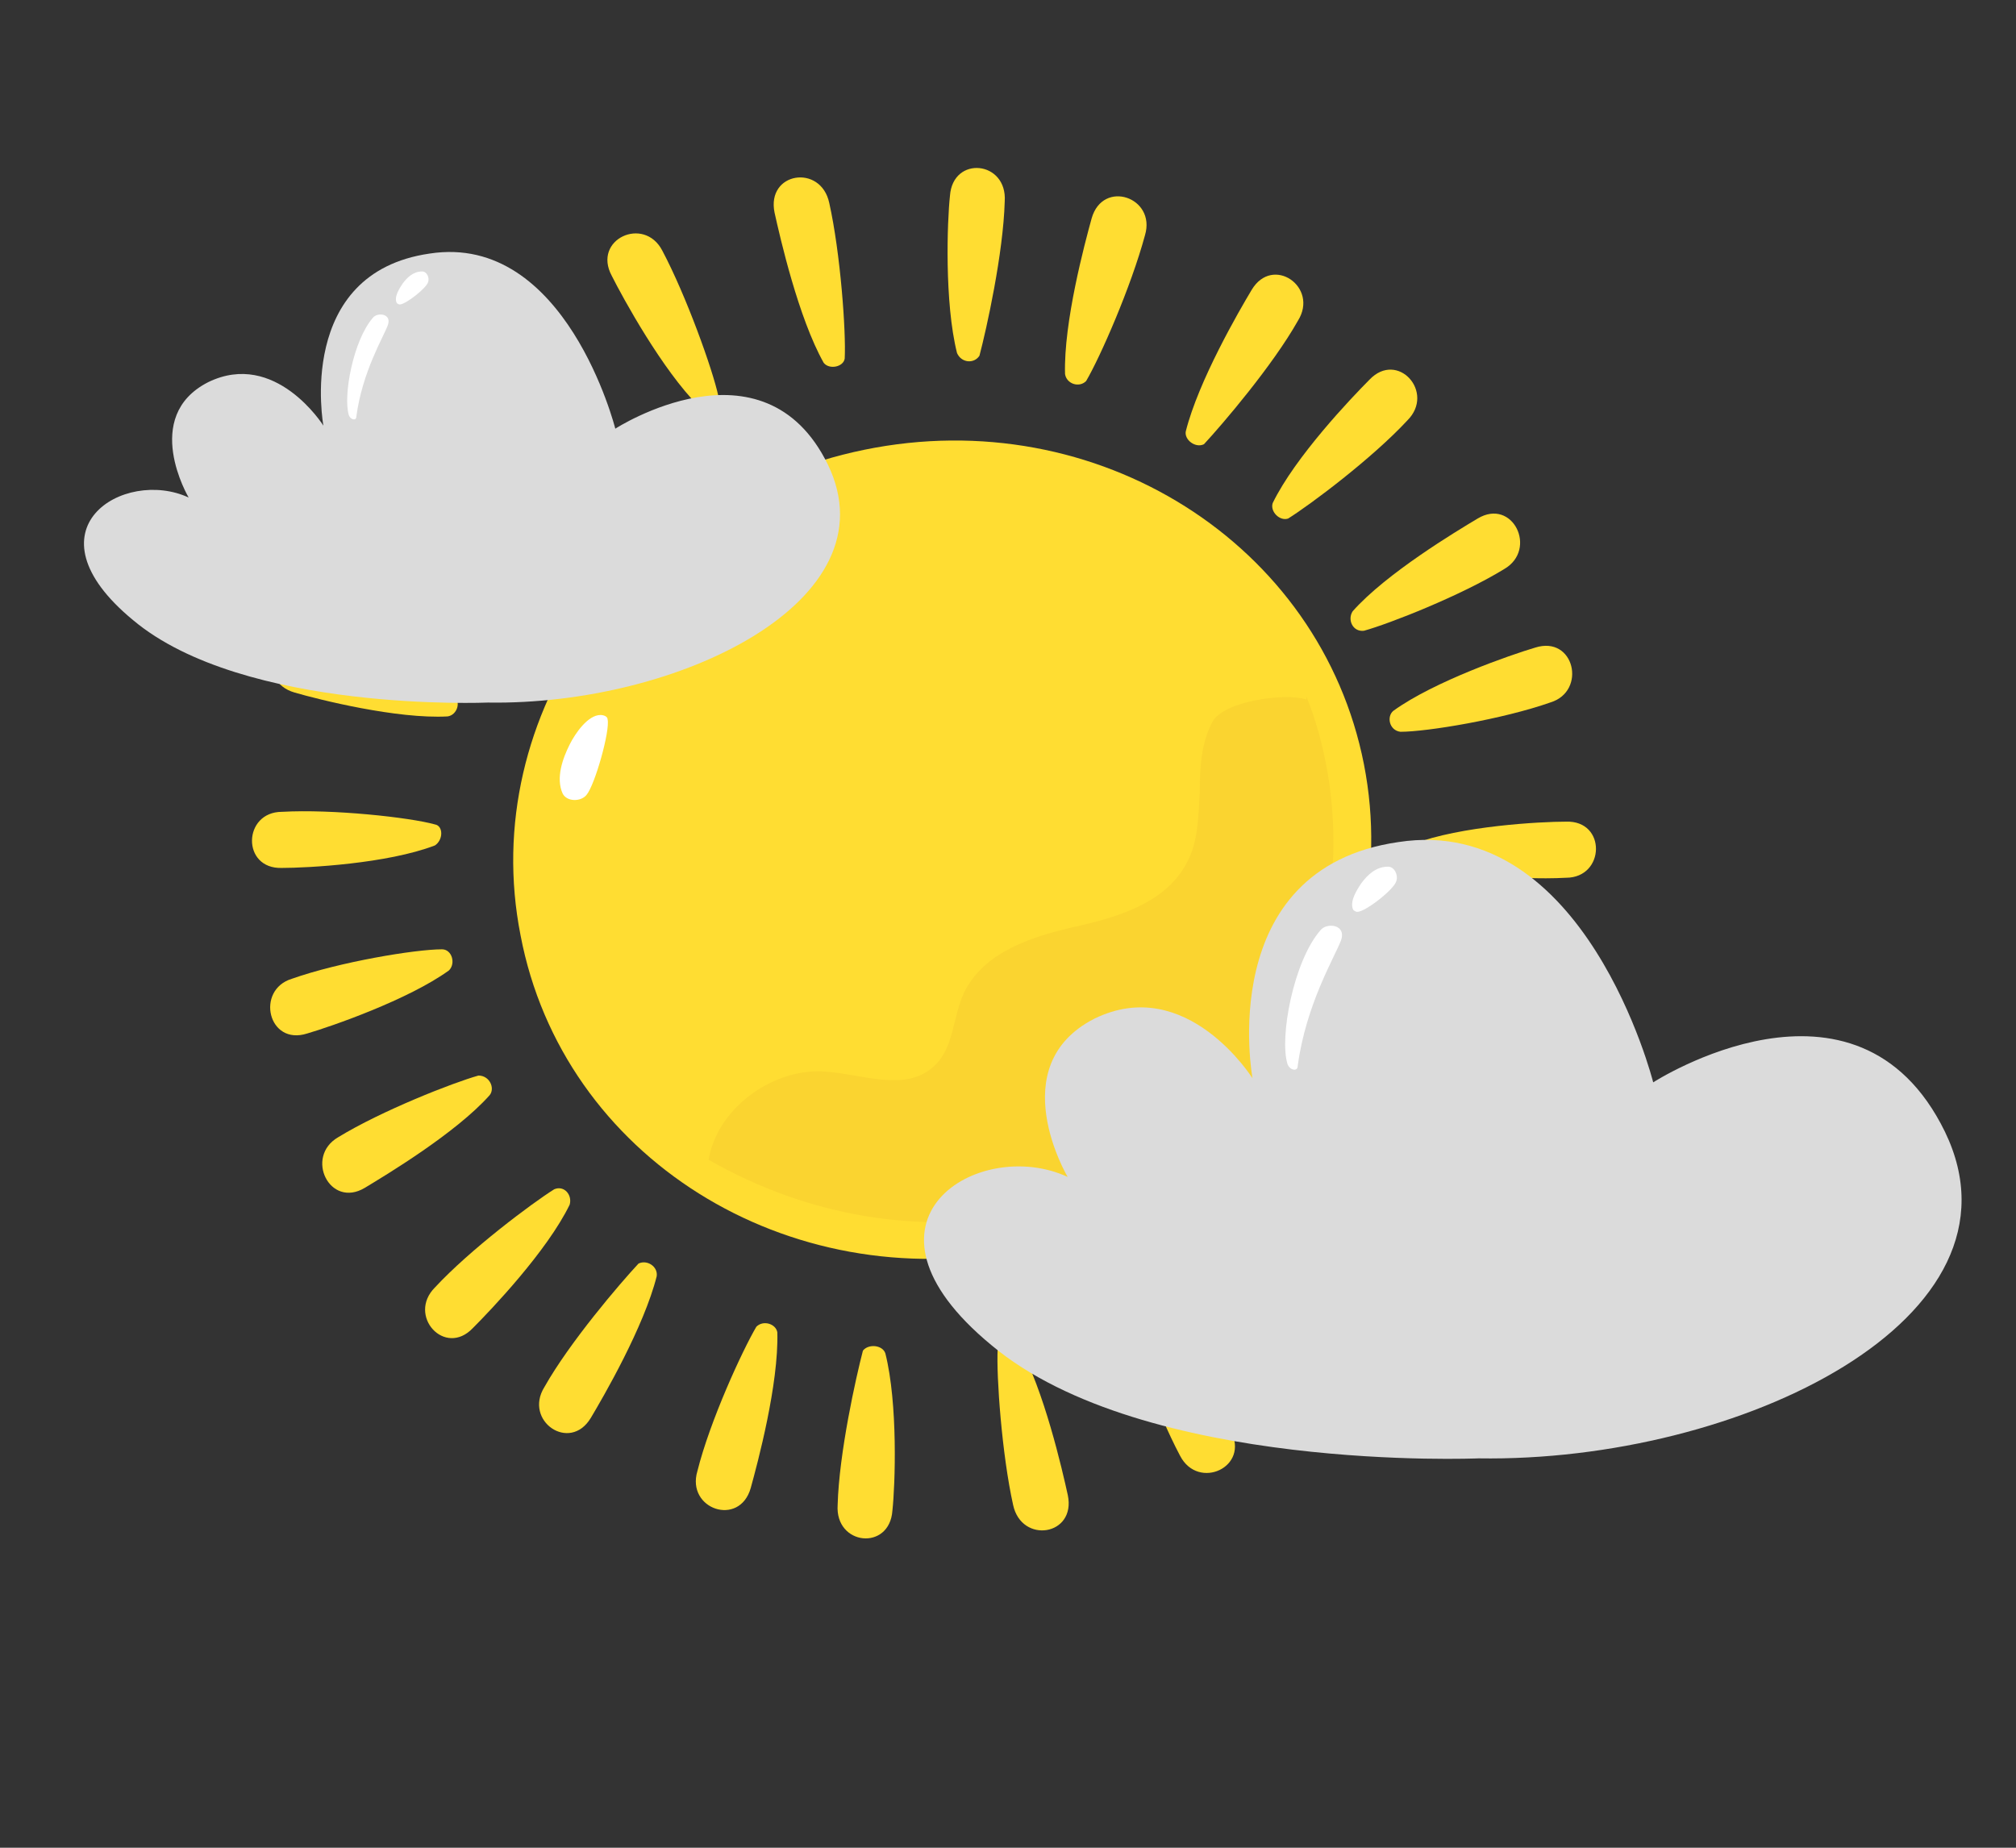 <svg width="24" height="22" viewBox="0 0 24 22" fill="none" xmlns="http://www.w3.org/2000/svg">
<rect x="0" y="0" width="24" height="22" fill="#333333" stroke="none"/>
<g id="Frame 1671">
<g id="Group">
<g id="Group_2">
<g id="Group_3">
<g id="Group_4">
<g id="Group_5">
<path id="Vector" d="M16.104 7.277C16.505 6.825 17.34 6.324 17.591 6.174C18.008 5.923 18.309 6.541 17.908 6.775C17.39 7.093 16.538 7.427 16.238 7.51C16.104 7.527 16.037 7.377 16.104 7.277Z" fill="#FFDD32"/>
</g>
</g>
<g id="Group_6">
<g id="Group_7">
<path id="Vector_2" d="M5.829 13.04C5.428 13.491 4.593 13.992 4.343 14.143C3.925 14.393 3.624 13.775 4.025 13.541C4.543 13.224 5.395 12.89 5.696 12.806C5.829 12.806 5.896 12.957 5.829 13.04Z" fill="#FFDD32"/>
</g>
</g>
<g id="Group_8">
<g id="Group_9">
<path id="Vector_3" d="M14.116 5.138C14.266 4.537 14.751 3.701 14.901 3.451C15.151 3.033 15.703 3.417 15.452 3.818C15.151 4.353 14.55 5.055 14.333 5.289C14.233 5.339 14.099 5.238 14.116 5.138Z" fill="#FFDD32"/>
</g>
</g>
<g id="Group_10">
<g id="Group_11">
<path id="Vector_4" d="M7.818 15.195C7.667 15.797 7.183 16.632 7.033 16.883C6.782 17.3 6.231 16.916 6.481 16.515C6.782 15.98 7.383 15.279 7.601 15.045C7.701 14.995 7.834 15.078 7.818 15.195Z" fill="#FFDD32"/>
</g>
</g>
<g id="Group_12">
<g id="Group_13">
<path id="Vector_5" d="M11.393 4.203C11.242 3.601 11.276 2.632 11.309 2.332C11.343 1.847 11.994 1.914 11.961 2.398C11.944 3.017 11.744 3.919 11.66 4.236C11.593 4.336 11.443 4.32 11.393 4.203Z" fill="#FFDD32"/>
</g>
</g>
<g id="Group_14">
<g id="Group_15">
<path id="Vector_6" d="M10.54 16.114C10.691 16.715 10.657 17.684 10.624 17.985C10.591 18.47 9.939 18.403 9.972 17.918C9.989 17.3 10.19 16.398 10.273 16.081C10.34 15.997 10.507 16.014 10.54 16.114Z" fill="#FFDD32"/>
</g>
</g>
<g id="Group_16">
<g id="Group_17">
<path id="Vector_7" d="M8.319 4.838C7.884 4.403 7.417 3.551 7.283 3.284C7.049 2.85 7.667 2.566 7.884 2.983C8.168 3.518 8.486 4.403 8.553 4.721C8.553 4.838 8.402 4.904 8.319 4.838Z" fill="#FFDD32"/>
</g>
</g>
<g id="Group_18">
<g id="Group_19">
<path id="Vector_8" d="M13.614 15.479C14.049 15.914 14.516 16.765 14.65 17.033C14.884 17.467 14.266 17.751 14.049 17.334C13.765 16.799 13.447 15.914 13.38 15.596C13.38 15.479 13.531 15.412 13.614 15.479Z" fill="#FFDD32"/>
</g>
</g>
<g id="Group_20">
<g id="Group_21">
<path id="Vector_9" d="M5.963 7.059C5.379 6.926 4.543 6.441 4.293 6.291C3.875 6.04 4.243 5.472 4.644 5.723C5.178 6.024 5.88 6.608 6.097 6.842C6.164 6.926 6.08 7.059 5.963 7.059Z" fill="#FFDD32"/>
</g>
</g>
<g id="Group_22">
<g id="Group_23">
<path id="Vector_10" d="M15.97 13.274C16.555 13.408 17.39 13.892 17.64 14.043C18.058 14.293 17.691 14.861 17.29 14.61C16.755 14.31 16.053 13.725 15.836 13.491C15.769 13.408 15.853 13.257 15.97 13.274Z" fill="#FFDD32"/>
</g>
</g>
<g id="Group_24">
<g id="Group_25">
<path id="Vector_11" d="M5.178 10.066C4.61 10.284 3.658 10.334 3.357 10.334C2.873 10.351 2.889 9.666 3.357 9.666C3.959 9.632 4.877 9.732 5.178 9.816C5.278 9.833 5.278 10 5.178 10.066Z" fill="#FFDD32"/>
</g>
</g>
<g id="Group_26">
<g id="Group_27">
<path id="Vector_12" d="M16.822 10.05C17.39 9.833 18.342 9.783 18.643 9.783C19.127 9.766 19.11 10.451 18.643 10.451C18.041 10.484 17.122 10.384 16.822 10.3C16.721 10.267 16.721 10.1 16.822 10.05Z" fill="#FFDD32"/>
</g>
</g>
</g>
<g id="Group_28">
<g id="Group_29">
<g id="Group_30">
<path id="Vector_13" d="M15.151 5.99C15.419 5.439 16.087 4.738 16.304 4.52C16.638 4.17 17.089 4.671 16.755 5.005C16.337 5.456 15.602 6.007 15.335 6.174C15.235 6.208 15.118 6.091 15.151 5.99Z" fill="#FFDD32"/>
</g>
</g>
<g id="Group_31">
<g id="Group_32">
<path id="Vector_14" d="M6.782 14.343C6.514 14.895 5.846 15.596 5.629 15.813C5.295 16.164 4.844 15.663 5.178 15.329C5.596 14.878 6.331 14.327 6.598 14.16C6.715 14.11 6.815 14.226 6.782 14.343Z" fill="#FFDD32"/>
</g>
</g>
<g id="Group_33">
<g id="Group_34">
<path id="Vector_15" d="M12.679 4.453C12.662 3.835 12.913 2.9 12.996 2.599C13.13 2.131 13.765 2.349 13.631 2.8C13.464 3.418 13.097 4.253 12.93 4.537C12.846 4.621 12.696 4.57 12.679 4.453Z" fill="#FFDD32"/>
</g>
</g>
<g id="Group_35">
<g id="Group_36">
<path id="Vector_16" d="M9.254 15.864C9.271 16.482 9.02 17.417 8.937 17.718C8.803 18.186 8.168 17.969 8.302 17.517C8.452 16.916 8.837 16.081 9.004 15.797C9.087 15.713 9.238 15.763 9.254 15.864Z" fill="#FFDD32"/>
</g>
</g>
<g id="Group_37">
<g id="Group_38">
<path id="Vector_17" d="M9.806 4.32C9.505 3.785 9.288 2.833 9.221 2.532C9.121 2.048 9.772 1.948 9.872 2.416C10.006 3.017 10.073 3.952 10.056 4.27C10.04 4.37 9.872 4.404 9.806 4.32Z" fill="#FFDD32"/>
</g>
</g>
<g id="Group_39">
<g id="Group_40">
<path id="Vector_18" d="M12.128 16.014C12.428 16.549 12.646 17.501 12.712 17.802C12.813 18.286 12.161 18.386 12.061 17.919C11.927 17.317 11.86 16.382 11.877 16.064C11.894 15.947 12.061 15.931 12.128 16.014Z" fill="#FFDD32"/>
</g>
</g>
<g id="Group_41">
<g id="Group_42">
<path id="Vector_19" d="M7.016 5.756C6.481 5.456 5.813 4.771 5.613 4.537C5.278 4.186 5.796 3.735 6.114 4.086C6.531 4.52 7.066 5.289 7.216 5.573C7.233 5.69 7.116 5.807 7.016 5.756Z" fill="#FFDD32"/>
</g>
</g>
<g id="Group_43">
<g id="Group_44">
<path id="Vector_20" d="M14.917 14.56C15.452 14.861 16.12 15.546 16.321 15.78C16.655 16.131 16.137 16.582 15.819 16.231C15.402 15.797 14.867 15.028 14.717 14.744C14.7 14.627 14.817 14.527 14.917 14.56Z" fill="#FFDD32"/>
</g>
</g>
<g id="Group_45">
<g id="Group_46">
<path id="Vector_21" d="M5.329 8.53C4.727 8.563 3.792 8.329 3.508 8.246C3.04 8.112 3.257 7.477 3.691 7.594C4.276 7.744 5.111 8.112 5.395 8.279C5.496 8.346 5.446 8.513 5.329 8.53Z" fill="#FFDD32"/>
</g>
</g>
<g id="Group_47">
<g id="Group_48">
<path id="Vector_22" d="M16.605 11.804C17.206 11.771 18.142 12.005 18.426 12.088C18.894 12.222 18.676 12.857 18.242 12.739C17.657 12.589 16.822 12.222 16.538 12.055C16.455 11.971 16.488 11.821 16.605 11.804Z" fill="#FFDD32"/>
</g>
</g>
<g id="Group_49">
<g id="Group_50">
<path id="Vector_23" d="M5.345 11.554C4.861 11.904 3.942 12.222 3.658 12.305C3.19 12.456 3.04 11.787 3.474 11.654C4.042 11.453 4.944 11.303 5.262 11.303C5.379 11.303 5.429 11.47 5.345 11.554Z" fill="#FFDD32"/>
</g>
</g>
<g id="Group_51">
<g id="Group_52">
<path id="Vector_24" d="M16.588 8.463C17.073 8.112 17.991 7.795 18.275 7.711C18.743 7.561 18.893 8.229 18.459 8.363C17.891 8.563 16.989 8.713 16.672 8.713C16.538 8.697 16.505 8.53 16.588 8.463Z" fill="#FFDD32"/>
</g>
</g>
</g>
<path id="Vector_25" d="M6.197 11.136C6.698 13.775 9.371 15.446 12.145 14.878C14.918 14.31 16.755 11.737 16.237 9.098C15.72 6.475 13.063 4.787 10.29 5.355C7.517 5.923 5.679 8.513 6.197 11.136Z" fill="#FFDD32"/>
<g id="Group_53">
<path id="Vector_26" d="M9.388 6.341C8.419 6.959 7.851 7.811 7.634 8.045C7.417 8.262 7.233 7.961 7.333 7.778C7.684 7.093 8.803 6.258 9.305 6.174C9.405 6.157 9.455 6.274 9.388 6.341Z" fill="white"/>
</g>
<g id="Group_54">
<path id="Vector_27" d="M7.233 8.563C7.266 8.696 7.082 9.348 6.982 9.465C6.915 9.548 6.748 9.548 6.698 9.448C6.615 9.264 6.698 9.031 6.782 8.864C6.849 8.73 6.999 8.513 7.149 8.513C7.183 8.513 7.233 8.529 7.233 8.563Z" fill="white"/>
</g>
<path id="Vector_28" opacity="0.2" d="M15.552 8.296C15.552 8.296 16.504 10.401 15.135 12.489C13.765 14.577 10.858 15.195 8.436 13.809C8.536 13.207 9.171 12.739 9.772 12.756C10.24 12.773 10.774 13.023 11.125 12.689C11.359 12.472 11.342 12.105 11.476 11.821C11.71 11.336 12.278 11.152 12.796 11.035C13.314 10.918 13.882 10.751 14.132 10.267C14.266 10.016 14.266 9.716 14.283 9.432C14.283 9.148 14.299 8.847 14.433 8.596C14.567 8.346 15.302 8.246 15.552 8.329V8.296Z" fill="#E6AF29"/>
</g>
</g>
<g id="Group_55">
<path id="Vector_29" d="M5.81 8.365C5.81 8.365 2.905 8.49 1.586 7.385C0.267 6.298 1.479 5.567 2.246 5.924C2.246 5.924 1.675 4.961 2.477 4.551C3.279 4.159 3.85 5.068 3.85 5.068C3.85 5.068 3.511 3.25 5.115 3.019C6.737 2.769 7.325 5.104 7.325 5.104C7.325 5.104 9.089 3.963 9.856 5.532C10.64 7.154 8.074 8.401 5.81 8.365Z" fill="#DBDBDB"/>
<g id="Group_56">
<path id="Vector_30" d="M4.242 4.961C4.313 4.427 4.563 4.017 4.616 3.874C4.67 3.732 4.491 3.714 4.438 3.785C4.206 4.052 4.082 4.712 4.153 4.944C4.171 4.997 4.242 5.015 4.242 4.961Z" fill="white"/>
</g>
<g id="Group_57">
<path id="Vector_31" d="M4.759 3.625C4.83 3.625 5.08 3.428 5.097 3.357C5.115 3.304 5.08 3.232 5.026 3.232C4.919 3.232 4.848 3.304 4.794 3.375C4.759 3.428 4.687 3.535 4.723 3.607C4.723 3.607 4.741 3.625 4.759 3.625Z" fill="white"/>
</g>
<path id="Vector_32" d="M1.907 7.029C1.907 7.029 3.351 7.884 5.775 7.92C8.199 7.955 9.428 6.53 9.607 6.245C9.446 6.013 9.036 5.924 8.769 5.977C8.502 6.031 8.288 6.209 8.074 6.369C7.86 6.53 7.646 6.708 7.397 6.797C6.719 7.011 5.953 6.548 5.258 6.69C4.866 6.761 4.527 7.029 4.117 7.047C3.725 7.064 3.351 6.851 2.959 6.744C2.602 6.637 2.068 6.672 1.907 7.029Z" fill="#DBDBDB"/>
</g>
<g id="Group_58">
<path id="Vector_33" d="M17.602 17.364C17.602 17.364 13.615 17.535 11.805 16.018C9.994 14.526 11.658 13.524 12.71 14.013C12.71 14.013 11.927 12.692 13.028 12.129C14.128 11.591 14.911 12.839 14.911 12.839C14.911 12.839 14.446 10.344 16.648 10.026C18.874 9.683 19.681 12.887 19.681 12.887C19.681 12.887 22.102 11.322 23.154 13.475C24.231 15.7 20.708 17.413 17.602 17.364Z" fill="#DBDBDB"/>
<g id="Group_59">
<path id="Vector_34" d="M15.449 12.692C15.547 11.958 15.889 11.396 15.963 11.2C16.036 11.004 15.791 10.98 15.718 11.078C15.4 11.444 15.229 12.35 15.327 12.668C15.351 12.741 15.449 12.765 15.449 12.692Z" fill="white"/>
</g>
<g id="Group_60">
<path id="Vector_35" d="M16.158 10.857C16.256 10.857 16.599 10.588 16.623 10.49C16.648 10.417 16.599 10.319 16.525 10.319C16.379 10.319 16.281 10.417 16.207 10.515C16.158 10.588 16.061 10.735 16.11 10.833C16.11 10.833 16.134 10.857 16.158 10.857Z" fill="white"/>
</g>
<path id="Vector_36" d="M12.245 15.529C12.245 15.529 14.226 16.703 17.553 16.752C20.879 16.801 22.567 14.844 22.812 14.453C22.591 14.135 22.029 14.013 21.662 14.086C21.295 14.159 21.002 14.404 20.708 14.624C20.415 14.844 20.121 15.089 19.779 15.211C18.849 15.505 17.797 14.869 16.843 15.065C16.305 15.162 15.84 15.529 15.278 15.554C14.74 15.578 14.226 15.285 13.688 15.138C13.199 14.991 12.465 15.04 12.245 15.529Z" fill="#DBDBDB"/>
</g>
</g>
</svg>
